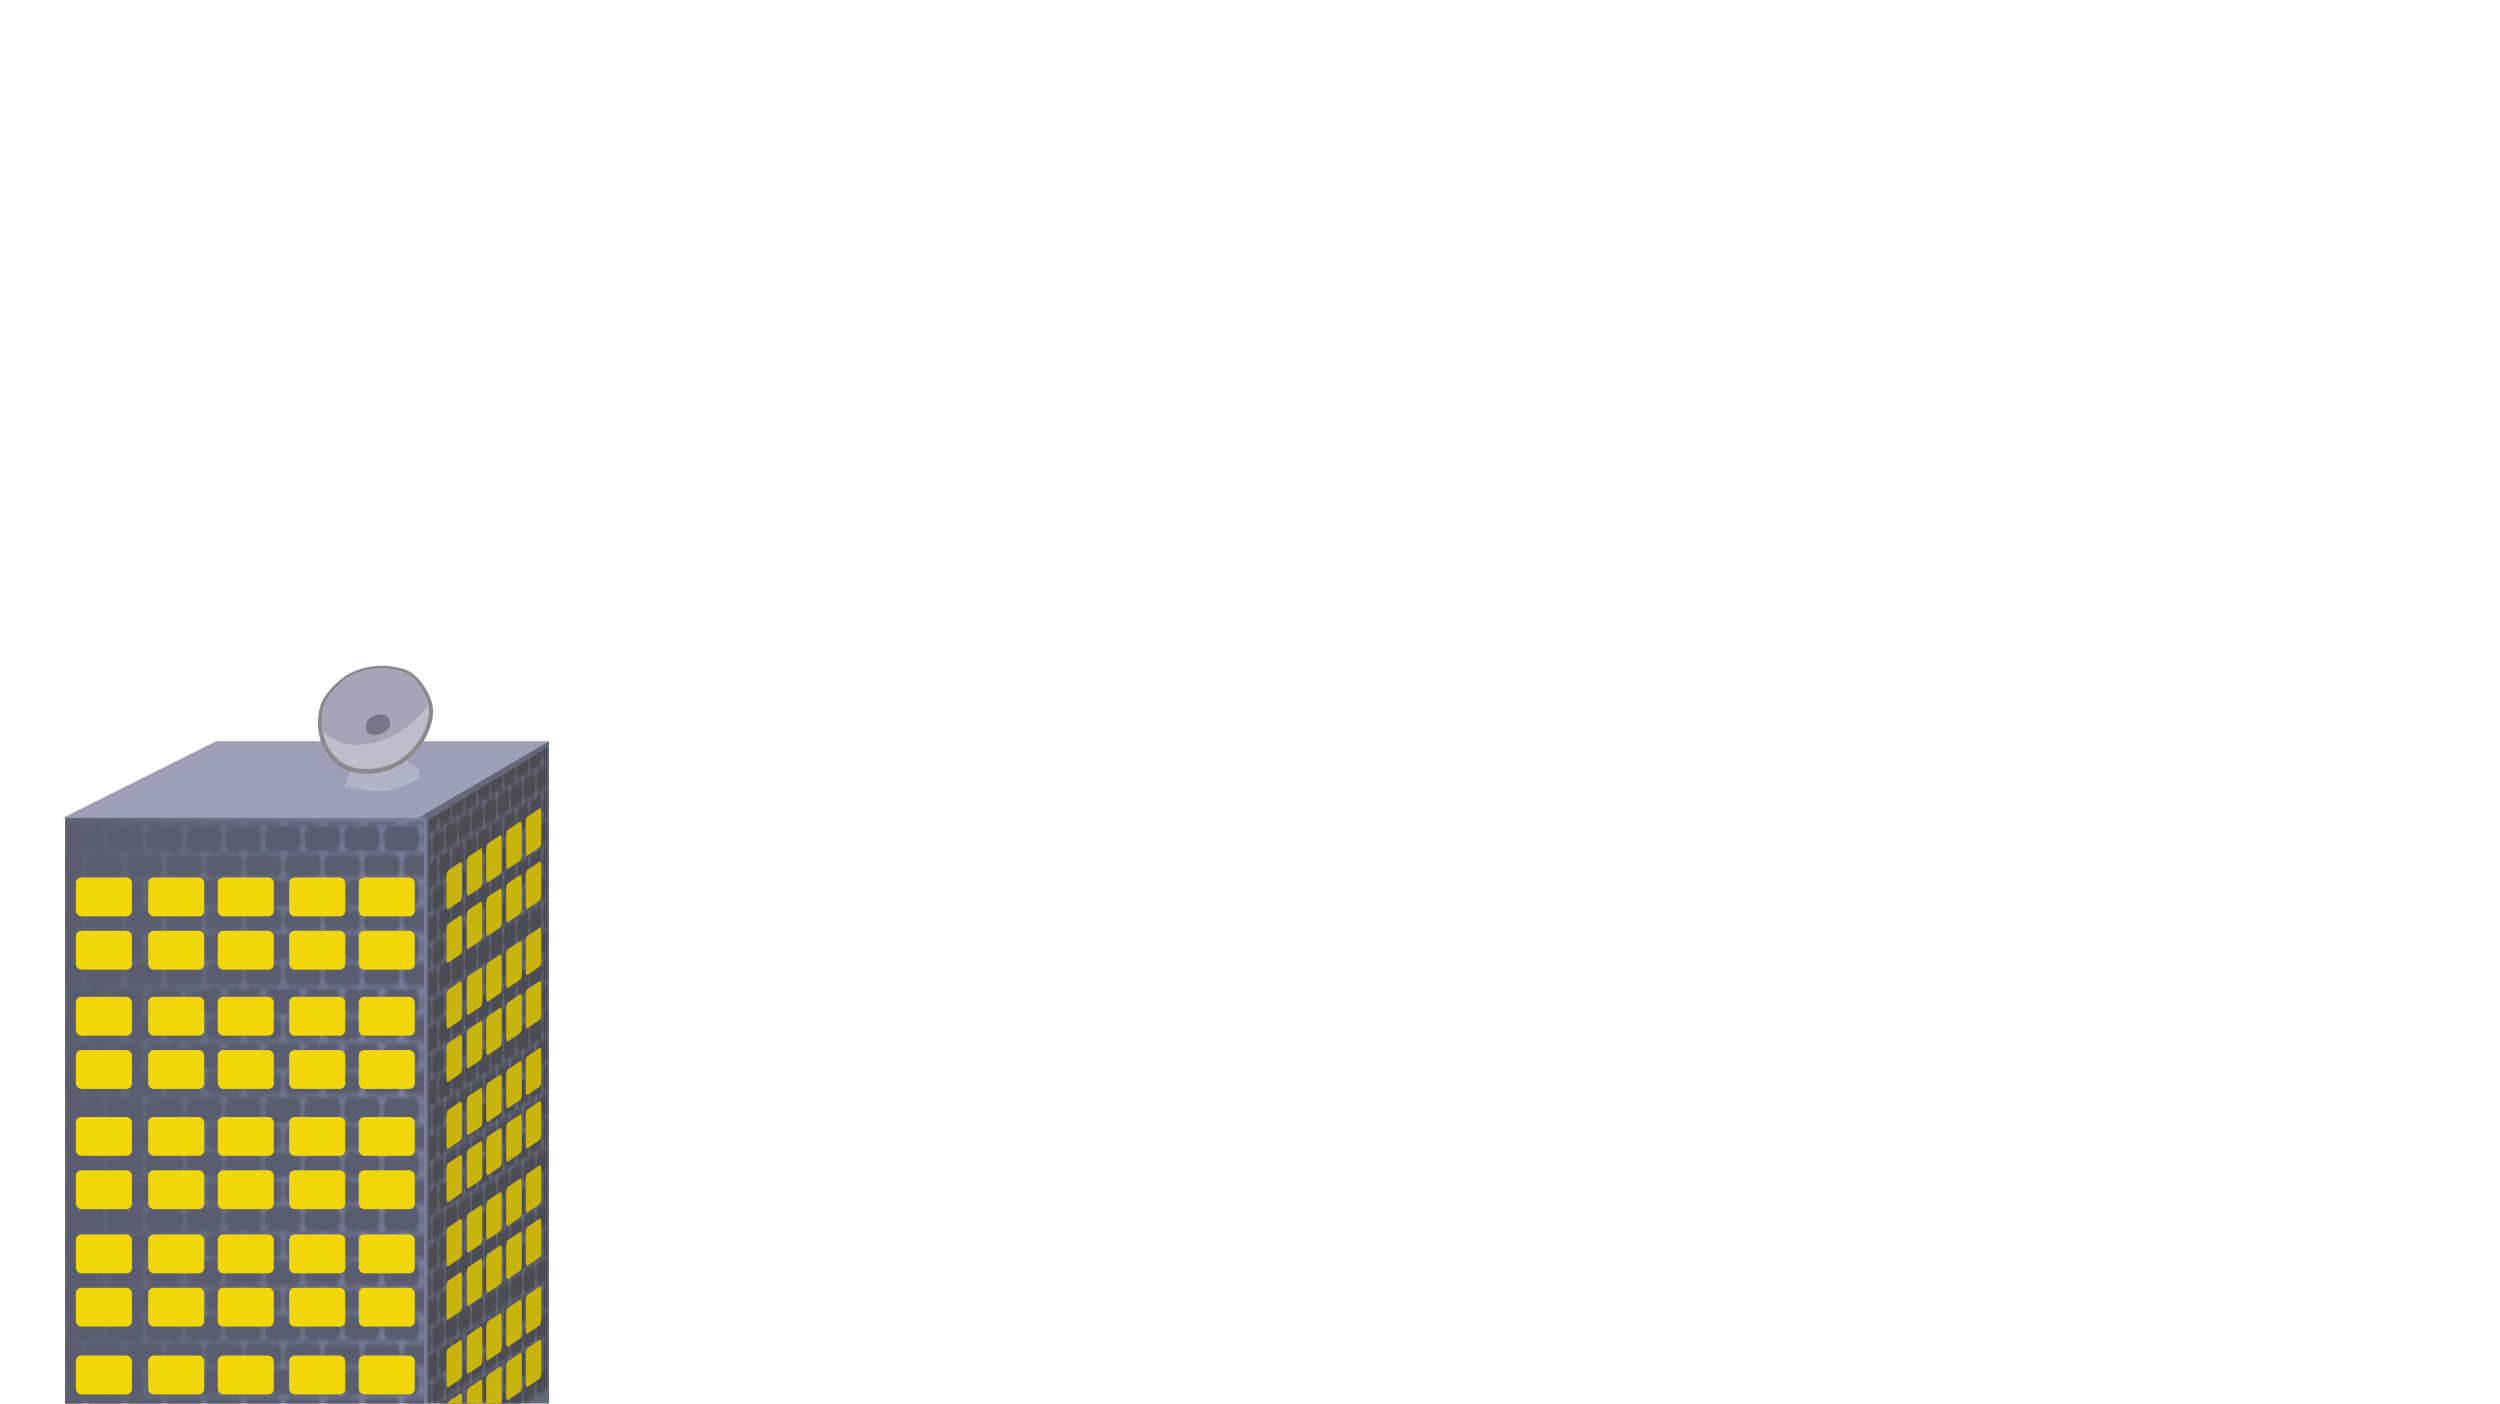 <?xml version="1.0" encoding="UTF-8" standalone="no"?>
<!-- Created with Inkscape (http://www.inkscape.org/) -->

<svg
   width="1140"
   height="640"
   viewBox="0 0 301.625 169.333"
   version="1.1"
   id="svg1"
   inkscape:export-filename="..\bg-city-buildings.png"
   inkscape:export-xdpi="96"
   inkscape:export-ydpi="96"
   inkscape:version="1.3.2 (091e20e, 2023-11-25, custom)"
   sodipodi:docname="bg-city-buildings-svg.svg"
   xmlns:inkscape="http://www.inkscape.org/namespaces/inkscape"
   xmlns:sodipodi="http://sodipodi.sourceforge.net/DTD/sodipodi-0.dtd"
   xmlns:xlink="http://www.w3.org/1999/xlink"
   xmlns="http://www.w3.org/2000/svg"
   xmlns:svg="http://www.w3.org/2000/svg">
  <sodipodi:namedview
     id="namedview1"
     pagecolor="#ffffff"
     bordercolor="#000000"
     borderopacity="0.25"
     inkscape:showpageshadow="2"
     inkscape:pageopacity="0.0"
     inkscape:pagecheckerboard="true"
     inkscape:deskcolor="#d1d1d1"
     inkscape:document-units="mm"
     inkscape:zoom="1.2133417"
     inkscape:cx="389.42039"
     inkscape:cy="393.54124"
     inkscape:window-width="1600"
     inkscape:window-height="877"
     inkscape:window-x="-8"
     inkscape:window-y="-8"
     inkscape:window-maximized="1"
     inkscape:current-layer="layer2" />
  <defs
     id="defs1">
    <pattern
       inkscape:collect="always"
       xlink:href="#pills"
       id="pattern118"
       patternTransform="matrix(0,-0.596,0.298,0,198.641,604.5)"
       x="-5"
       y="0"
       preserveAspectRatio="none" />
    <pattern
       patternUnits="userSpaceOnUse"
       width="11"
       height="16"
       patternTransform="translate(200,604.5) scale(2)"
       style="fill:#5a5d70"
       id="pills"
       inkscape:label="Pills"
       inkscape:collect="always"
       inkscape:isstock="true">
      <path
         id="rect15756"
         style="opacity:1;stroke-width:4.856;stroke-linecap:square;paint-order:stroke markers fill;stop-color:#000000"
         d="M 10.5,0 V 5 C 10.5,6.385 9.385,7.5 8,7.5 6.615,7.5 5.5,6.385 5.5,5 V 0 Z M 8,8.5 c 1.385,0 2.5,1.115 2.5,2.5 v 5 h -5 V 11 C 5.5,9.615 6.615,8.5 8,8.5 Z M 2.5,0.5 C 3.885,0.5 5,1.615 5,3 V 13 C 5,14.385 3.885,15.5 2.5,15.5 1.115,15.5 0,14.385 0,13 V 3 C 0,1.615 1.115,0.5 2.5,0.5 Z" />
    </pattern>
    <linearGradient
       id="linearGradient106">
      <stop
         style="stop-color:#5d6370;stop-opacity:1;"
         offset="0"
         id="stop108" />
      <stop
         style="stop-color:#8a8ca9;stop-opacity:1;"
         offset="1"
         id="stop109" />
    </linearGradient>
    <linearGradient
       id="linearGradient106-1">
      <stop
         style="stop-color:#5d6370;stop-opacity:1;"
         offset="0"
         id="stop106" />
      <stop
         style="stop-color:#7c7e9c;stop-opacity:1;"
         offset="1"
         id="stop107" />
    </linearGradient>
    <inkscape:path-effect
       effect="spiro"
       id="path-effect4"
       is_visible="true"
       lpeversion="1" />
    <inkscape:path-effect
       effect="spiro"
       id="path-effect3"
       is_visible="true"
       lpeversion="1" />
    <inkscape:perspective
       sodipodi:type="inkscape:persp3d"
       inkscape:vp_x="0 : 84.666665 : 1"
       inkscape:vp_y="0 : 1000 : 0"
       inkscape:vp_z="301.62501 : 84.666665 : 1"
       inkscape:persp3d-origin="150.8125 : 56.444443 : 1"
       id="perspective1" />
    <linearGradient
       inkscape:collect="always"
       xlink:href="#linearGradient106-1"
       id="linearGradient107"
       x1="7.85"
       y1="137.379"
       x2="51.463"
       y2="137.379"
       gradientUnits="userSpaceOnUse"
       spreadMethod="pad" />
    <pattern
       inkscape:collect="always"
       xlink:href="#pills-9"
       id="pattern118-4"
       patternTransform="matrix(0,-0.6,0.115,0,200,604.5)"
       x="-5"
       y="0"
       preserveAspectRatio="none" />
    <pattern
       patternUnits="userSpaceOnUse"
       width="11"
       height="16"
       patternTransform="translate(200,604.5) scale(2)"
       style="fill:#4c4c55"
       id="pills-9"
       inkscape:label="Pills"
       inkscape:collect="always"
       inkscape:isstock="true">
      <path
         id="rect15756-0"
         style="opacity:1;stroke-width:4.856;stroke-linecap:square;paint-order:stroke markers fill;stop-color:#000000"
         d="M 10.5,0 V 5 C 10.5,6.385 9.385,7.5 8,7.5 6.615,7.5 5.5,6.385 5.5,5 V 0 Z M 8,8.5 c 1.385,0 2.5,1.115 2.5,2.5 v 5 h -5 V 11 C 5.5,9.615 6.615,8.5 8,8.5 Z M 2.5,0.5 C 3.885,0.5 5,1.615 5,3 V 13 C 5,14.385 3.885,15.5 2.5,15.5 1.115,15.5 0,14.385 0,13 V 3 C 0,1.615 1.115,0.5 2.5,0.5 Z" />
    </pattern>
    <clipPath
       clipPathUnits="userSpaceOnUse"
       id="clipPath121">
      <path
         style="fill:#bcbecb;fill-opacity:1;fill-rule:nonzero;stroke-width:0.265"
         d="m 35.349,75.477 c 1.481,-0.457 3.522,-0.631 5.243,-0.308 1.334,0.25 2.475,0.466 3.701,1.696 1.225,1.23 2.753,3.67 2.621,5.782 -0.199,3.189 -2.341,6.418 -5.011,8.172 -2.43,1.597 -5.864,2.113 -8.635,1.234 -1.819,-0.578 -3.346,-2.207 -4.163,-3.932 -0.937,-1.979 -1.074,-4.45 -0.463,-6.553 0.477,-1.641 1.888,-3.118 3.045,-4.125 1.157,-1.006 2.182,-1.509 3.662,-1.966 z"
         id="path122"
         sodipodi:nodetypes="cazaaaaacc" />
    </clipPath>
    <clipPath
       clipPathUnits="userSpaceOnUse"
       id="clipPath124">
      <path
         style="fill:#bcbecb;fill-opacity:1;fill-rule:nonzero;stroke-width:0.235"
         d="m 35.813,75.888 c 1.373,-0.388 3.266,-0.536 4.861,-0.262 1.237,0.212 2.295,0.395 3.431,1.439 1.136,1.044 2.553,3.114 2.431,4.906 -0.184,2.706 -2.17,5.445 -4.647,6.934 -2.253,1.355 -5.437,1.793 -8.007,1.047 -1.687,-0.49 -3.103,-1.872 -3.86,-3.336 -0.869,-1.679 -0.995,-3.776 -0.429,-5.56 0.442,-1.392 1.751,-2.646 2.824,-3.5 1.073,-0.854 2.023,-1.28 3.396,-1.668 z"
         id="path125"
         sodipodi:nodetypes="cazaaaaacc" />
    </clipPath>
  </defs>
  <g
     inkscape:groupmode="layer"
     id="layer2"
     inkscape:label="Layer 2">
    <path
       style="fill:#646979;fill-opacity:1;stroke-width:0.261"
       d="M 66.24,89.433 V 174.546 H 49.342 V 96.975 Z"
       id="path2" />
    <rect
       style="mix-blend-mode:normal;fill:url(#linearGradient107);fill-opacity:1;fill-rule:nonzero;stroke-width:0.265"
       id="rect1"
       width="43.612"
       height="77.63"
       x="7.85"
       y="98.564" />
    <path
       style="fill:#9c9fb6;fill-opacity:1;stroke-width:0.262"
       d="M 7.555,98.683 26.057,89.432 h 40.188 l -15.772,9.252 z"
       id="path1" />
    <rect
       style="mix-blend-mode:normal;fill:url(#pattern118);fill-opacity:1;fill-rule:nonzero;stroke-width:0.263"
       id="rect113"
       width="43.304"
       height="77.09"
       x="7.85"
       y="99.104" />
    <rect
       style="mix-blend-mode:normal;fill:url(#pattern118-4);fill-opacity:1;fill-rule:nonzero;stroke-width:0.164"
       id="rect113-0"
       width="16.79"
       height="77.613"
       x="60.622"
       y="130.639"
       transform="matrix(0.853,-0.523,0,1,0,0)" />
    <g
       id="g54"
       style="fill:#f1d70a;fill-opacity:1">
      <g
         id="g13"
         style="fill:#f1d70a;fill-opacity:1">
        <rect
           style="fill:#f1d70a;fill-opacity:1;stroke-width:0.265"
           id="rect4"
           width="6.76"
           height="4.688"
           x="9.159"
           y="105.869"
           ry="0.654" />
        <rect
           style="fill:#f1d70a;fill-opacity:1;stroke-width:0.265"
           id="rect5"
           width="6.76"
           height="4.688"
           x="17.881"
           y="105.869"
           ry="0.654" />
        <rect
           style="fill:#f1d70a;fill-opacity:1;stroke-width:0.265"
           id="rect6"
           width="6.76"
           height="4.688"
           x="26.276"
           y="105.869"
           ry="0.654" />
        <rect
           style="fill:#f1d70a;fill-opacity:1;stroke-width:0.265"
           id="rect7"
           width="6.76"
           height="4.688"
           x="34.89"
           y="105.869"
           ry="0.654" />
        <rect
           style="fill:#f1d70a;fill-opacity:1;stroke-width:0.265"
           id="rect8"
           width="6.76"
           height="4.688"
           x="43.285"
           y="105.869"
           ry="0.654" />
        <rect
           style="fill:#f1d70a;fill-opacity:1;stroke-width:0.265"
           id="rect9"
           width="6.76"
           height="4.688"
           x="9.159"
           y="112.302"
           ry="0.654" />
        <rect
           style="fill:#f1d70a;fill-opacity:1;stroke-width:0.265"
           id="rect10"
           width="6.76"
           height="4.688"
           x="17.881"
           y="112.302"
           ry="0.654" />
        <rect
           style="fill:#f1d70a;fill-opacity:1;stroke-width:0.265"
           id="rect11"
           width="6.76"
           height="4.688"
           x="26.276"
           y="112.302"
           ry="0.654" />
        <rect
           style="fill:#f1d70a;fill-opacity:1;stroke-width:0.265"
           id="rect12"
           width="6.76"
           height="4.688"
           x="34.89"
           y="112.302"
           ry="0.654" />
        <rect
           style="fill:#f1d70a;fill-opacity:1;stroke-width:0.265"
           id="rect13"
           width="6.76"
           height="4.688"
           x="43.285"
           y="112.302"
           ry="0.654" />
      </g>
      <g
         id="g23"
         transform="translate(0,14.392)"
         style="fill:#f1d70a;fill-opacity:1">
        <rect
           style="fill:#f1d70a;fill-opacity:1;stroke-width:0.265"
           id="rect14"
           width="6.76"
           height="4.688"
           x="9.159"
           y="105.869"
           ry="0.654" />
        <rect
           style="fill:#f1d70a;fill-opacity:1;stroke-width:0.265"
           id="rect15"
           width="6.76"
           height="4.688"
           x="17.881"
           y="105.869"
           ry="0.654" />
        <rect
           style="fill:#f1d70a;fill-opacity:1;stroke-width:0.265"
           id="rect16"
           width="6.76"
           height="4.688"
           x="26.276"
           y="105.869"
           ry="0.654" />
        <rect
           style="fill:#f1d70a;fill-opacity:1;stroke-width:0.265"
           id="rect17"
           width="6.76"
           height="4.688"
           x="34.89"
           y="105.869"
           ry="0.654" />
        <rect
           style="fill:#f1d70a;fill-opacity:1;stroke-width:0.265"
           id="rect18"
           width="6.76"
           height="4.688"
           x="43.285"
           y="105.869"
           ry="0.654" />
        <rect
           style="fill:#f1d70a;fill-opacity:1;stroke-width:0.265"
           id="rect19"
           width="6.76"
           height="4.688"
           x="9.159"
           y="112.302"
           ry="0.654" />
        <rect
           style="fill:#f1d70a;fill-opacity:1;stroke-width:0.265"
           id="rect20"
           width="6.76"
           height="4.688"
           x="17.881"
           y="112.302"
           ry="0.654" />
        <rect
           style="fill:#f1d70a;fill-opacity:1;stroke-width:0.265"
           id="rect21"
           width="6.76"
           height="4.688"
           x="26.276"
           y="112.302"
           ry="0.654" />
        <rect
           style="fill:#f1d70a;fill-opacity:1;stroke-width:0.265"
           id="rect22"
           width="6.76"
           height="4.688"
           x="34.89"
           y="112.302"
           ry="0.654" />
        <rect
           style="fill:#f1d70a;fill-opacity:1;stroke-width:0.265"
           id="rect23"
           width="6.76"
           height="4.688"
           x="43.285"
           y="112.302"
           ry="0.654" />
      </g>
      <g
         id="g33"
         transform="translate(0,28.893)"
         style="fill:#f1d70a;fill-opacity:1">
        <rect
           style="fill:#f1d70a;fill-opacity:1;stroke-width:0.265"
           id="rect24"
           width="6.76"
           height="4.688"
           x="9.159"
           y="105.869"
           ry="0.654" />
        <rect
           style="fill:#f1d70a;fill-opacity:1;stroke-width:0.265"
           id="rect25"
           width="6.76"
           height="4.688"
           x="17.881"
           y="105.869"
           ry="0.654" />
        <rect
           style="fill:#f1d70a;fill-opacity:1;stroke-width:0.265"
           id="rect26"
           width="6.76"
           height="4.688"
           x="26.276"
           y="105.869"
           ry="0.654" />
        <rect
           style="fill:#f1d70a;fill-opacity:1;stroke-width:0.265"
           id="rect27"
           width="6.76"
           height="4.688"
           x="34.89"
           y="105.869"
           ry="0.654" />
        <rect
           style="fill:#f1d70a;fill-opacity:1;stroke-width:0.265"
           id="rect28"
           width="6.76"
           height="4.688"
           x="43.285"
           y="105.869"
           ry="0.654" />
        <rect
           style="fill:#f1d70a;fill-opacity:1;stroke-width:0.265"
           id="rect29"
           width="6.76"
           height="4.688"
           x="9.159"
           y="112.302"
           ry="0.654" />
        <rect
           style="fill:#f1d70a;fill-opacity:1;stroke-width:0.265"
           id="rect30"
           width="6.76"
           height="4.688"
           x="17.881"
           y="112.302"
           ry="0.654" />
        <rect
           style="fill:#f1d70a;fill-opacity:1;stroke-width:0.265"
           id="rect31"
           width="6.76"
           height="4.688"
           x="26.276"
           y="112.302"
           ry="0.654" />
        <rect
           style="fill:#f1d70a;fill-opacity:1;stroke-width:0.265"
           id="rect32"
           width="6.76"
           height="4.688"
           x="34.89"
           y="112.302"
           ry="0.654" />
        <rect
           style="fill:#f1d70a;fill-opacity:1;stroke-width:0.265"
           id="rect33"
           width="6.76"
           height="4.688"
           x="43.285"
           y="112.302"
           ry="0.654" />
      </g>
      <g
         id="g43"
         transform="translate(0,43.067)"
         style="fill:#f1d70a;fill-opacity:1">
        <rect
           style="fill:#f1d70a;fill-opacity:1;stroke-width:0.265"
           id="rect34"
           width="6.76"
           height="4.688"
           x="9.159"
           y="105.869"
           ry="0.654" />
        <rect
           style="fill:#f1d70a;fill-opacity:1;stroke-width:0.265"
           id="rect35"
           width="6.76"
           height="4.688"
           x="17.881"
           y="105.869"
           ry="0.654" />
        <rect
           style="fill:#f1d70a;fill-opacity:1;stroke-width:0.265"
           id="rect36"
           width="6.76"
           height="4.688"
           x="26.276"
           y="105.869"
           ry="0.654" />
        <rect
           style="fill:#f1d70a;fill-opacity:1;stroke-width:0.265"
           id="rect37"
           width="6.76"
           height="4.688"
           x="34.89"
           y="105.869"
           ry="0.654" />
        <rect
           style="fill:#f1d70a;fill-opacity:1;stroke-width:0.265"
           id="rect38"
           width="6.76"
           height="4.688"
           x="43.285"
           y="105.869"
           ry="0.654" />
        <rect
           style="fill:#f1d70a;fill-opacity:1;stroke-width:0.265"
           id="rect39"
           width="6.76"
           height="4.688"
           x="9.159"
           y="112.302"
           ry="0.654" />
        <rect
           style="fill:#f1d70a;fill-opacity:1;stroke-width:0.265"
           id="rect40"
           width="6.76"
           height="4.688"
           x="17.881"
           y="112.302"
           ry="0.654" />
        <rect
           style="fill:#f1d70a;fill-opacity:1;stroke-width:0.265"
           id="rect41"
           width="6.76"
           height="4.688"
           x="26.276"
           y="112.302"
           ry="0.654" />
        <rect
           style="fill:#f1d70a;fill-opacity:1;stroke-width:0.265"
           id="rect42"
           width="6.76"
           height="4.688"
           x="34.89"
           y="112.302"
           ry="0.654" />
        <rect
           style="fill:#f1d70a;fill-opacity:1;stroke-width:0.265"
           id="rect43"
           width="6.76"
           height="4.688"
           x="43.285"
           y="112.302"
           ry="0.654" />
      </g>
      <g
         id="g53"
         transform="translate(0,57.677)"
         style="fill:#f1d70a;fill-opacity:1">
        <rect
           style="fill:#f1d70a;fill-opacity:1;stroke-width:0.265"
           id="rect44"
           width="6.76"
           height="4.688"
           x="9.159"
           y="105.869"
           ry="0.654" />
        <rect
           style="fill:#f1d70a;fill-opacity:1;stroke-width:0.265"
           id="rect45"
           width="6.76"
           height="4.688"
           x="17.881"
           y="105.869"
           ry="0.654" />
        <rect
           style="fill:#f1d70a;fill-opacity:1;stroke-width:0.265"
           id="rect46"
           width="6.76"
           height="4.688"
           x="26.276"
           y="105.869"
           ry="0.654" />
        <rect
           style="fill:#f1d70a;fill-opacity:1;stroke-width:0.265"
           id="rect47"
           width="6.76"
           height="4.688"
           x="34.89"
           y="105.869"
           ry="0.654" />
        <rect
           style="fill:#f1d70a;fill-opacity:1;stroke-width:0.265"
           id="rect48"
           width="6.76"
           height="4.688"
           x="43.285"
           y="105.869"
           ry="0.654" />
        <rect
           style="fill:#f1d70a;fill-opacity:1;stroke-width:0.265"
           id="rect49"
           width="6.76"
           height="4.688"
           x="9.159"
           y="112.302"
           ry="0.654" />
        <rect
           style="fill:#f1d70a;fill-opacity:1;stroke-width:0.265"
           id="rect50"
           width="6.76"
           height="4.688"
           x="17.881"
           y="112.302"
           ry="0.654" />
        <rect
           style="fill:#f1d70a;fill-opacity:1;stroke-width:0.265"
           id="rect51"
           width="6.76"
           height="4.688"
           x="26.276"
           y="112.302"
           ry="0.654" />
        <rect
           style="fill:#f1d70a;fill-opacity:1;stroke-width:0.265"
           id="rect52"
           width="6.76"
           height="4.688"
           x="34.89"
           y="112.302"
           ry="0.654" />
        <rect
           style="fill:#f1d70a;fill-opacity:1;stroke-width:0.265"
           id="rect53"
           width="6.76"
           height="4.688"
           x="43.285"
           y="112.302"
           ry="0.654" />
      </g>
    </g>
    <g
       id="g104"
       style="fill:#c9b40e;fill-opacity:1"
       transform="matrix(0.28,-0.19,0,1,51.297,1.033)">
      <g
         id="g63"
         style="fill:#c9b40e;fill-opacity:1">
        <rect
           style="fill:#c9b40e;fill-opacity:1;stroke-width:0.265"
           id="rect54"
           width="6.76"
           height="4.688"
           x="9.159"
           y="105.869"
           ry="0.654" />
        <rect
           style="fill:#c9b40e;fill-opacity:1;stroke-width:0.265"
           id="rect55"
           width="6.76"
           height="4.688"
           x="17.881"
           y="105.869"
           ry="0.654" />
        <rect
           style="fill:#c9b40e;fill-opacity:1;stroke-width:0.265"
           id="rect56"
           width="6.76"
           height="4.688"
           x="26.276"
           y="105.869"
           ry="0.654" />
        <rect
           style="fill:#c9b40e;fill-opacity:1;stroke-width:0.265"
           id="rect57"
           width="6.76"
           height="4.688"
           x="34.89"
           y="105.869"
           ry="0.654" />
        <rect
           style="fill:#c9b40e;fill-opacity:1;stroke-width:0.265"
           id="rect58"
           width="6.76"
           height="4.688"
           x="43.285"
           y="105.869"
           ry="0.654" />
        <rect
           style="fill:#c9b40e;fill-opacity:1;stroke-width:0.265"
           id="rect59"
           width="6.76"
           height="4.688"
           x="9.159"
           y="112.302"
           ry="0.654" />
        <rect
           style="fill:#c9b40e;fill-opacity:1;stroke-width:0.265"
           id="rect60"
           width="6.76"
           height="4.688"
           x="17.881"
           y="112.302"
           ry="0.654" />
        <rect
           style="fill:#c9b40e;fill-opacity:1;stroke-width:0.265"
           id="rect61"
           width="6.76"
           height="4.688"
           x="26.276"
           y="112.302"
           ry="0.654" />
        <rect
           style="fill:#c9b40e;fill-opacity:1;stroke-width:0.265"
           id="rect62"
           width="6.76"
           height="4.688"
           x="34.89"
           y="112.302"
           ry="0.654" />
        <rect
           style="fill:#c9b40e;fill-opacity:1;stroke-width:0.265"
           id="rect63"
           width="6.76"
           height="4.688"
           x="43.285"
           y="112.302"
           ry="0.654" />
      </g>
      <g
         id="g73"
         transform="translate(0,14.392)"
         style="fill:#c9b40e;fill-opacity:1">
        <rect
           style="fill:#c9b40e;fill-opacity:1;stroke-width:0.265"
           id="rect64"
           width="6.76"
           height="4.688"
           x="9.159"
           y="105.869"
           ry="0.654" />
        <rect
           style="fill:#c9b40e;fill-opacity:1;stroke-width:0.265"
           id="rect65"
           width="6.76"
           height="4.688"
           x="17.881"
           y="105.869"
           ry="0.654" />
        <rect
           style="fill:#c9b40e;fill-opacity:1;stroke-width:0.265"
           id="rect66"
           width="6.76"
           height="4.688"
           x="26.276"
           y="105.869"
           ry="0.654" />
        <rect
           style="fill:#c9b40e;fill-opacity:1;stroke-width:0.265"
           id="rect67"
           width="6.76"
           height="4.688"
           x="34.89"
           y="105.869"
           ry="0.654" />
        <rect
           style="fill:#c9b40e;fill-opacity:1;stroke-width:0.265"
           id="rect68"
           width="6.76"
           height="4.688"
           x="43.285"
           y="105.869"
           ry="0.654" />
        <rect
           style="fill:#c9b40e;fill-opacity:1;stroke-width:0.265"
           id="rect69"
           width="6.76"
           height="4.688"
           x="9.159"
           y="112.302"
           ry="0.654" />
        <rect
           style="fill:#c9b40e;fill-opacity:1;stroke-width:0.265"
           id="rect70"
           width="6.76"
           height="4.688"
           x="17.881"
           y="112.302"
           ry="0.654" />
        <rect
           style="fill:#c9b40e;fill-opacity:1;stroke-width:0.265"
           id="rect71"
           width="6.76"
           height="4.688"
           x="26.276"
           y="112.302"
           ry="0.654" />
        <rect
           style="fill:#c9b40e;fill-opacity:1;stroke-width:0.265"
           id="rect72"
           width="6.76"
           height="4.688"
           x="34.89"
           y="112.302"
           ry="0.654" />
        <rect
           style="fill:#c9b40e;fill-opacity:1;stroke-width:0.265"
           id="rect73"
           width="6.76"
           height="4.688"
           x="43.285"
           y="112.302"
           ry="0.654" />
      </g>
      <g
         id="g83"
         transform="translate(0,28.893)"
         style="fill:#c9b40e;fill-opacity:1">
        <rect
           style="fill:#c9b40e;fill-opacity:1;stroke-width:0.265"
           id="rect74"
           width="6.76"
           height="4.688"
           x="9.159"
           y="105.869"
           ry="0.654" />
        <rect
           style="fill:#c9b40e;fill-opacity:1;stroke-width:0.265"
           id="rect75"
           width="6.76"
           height="4.688"
           x="17.881"
           y="105.869"
           ry="0.654" />
        <rect
           style="fill:#c9b40e;fill-opacity:1;stroke-width:0.265"
           id="rect76"
           width="6.76"
           height="4.688"
           x="26.276"
           y="105.869"
           ry="0.654" />
        <rect
           style="fill:#c9b40e;fill-opacity:1;stroke-width:0.265"
           id="rect77"
           width="6.76"
           height="4.688"
           x="34.89"
           y="105.869"
           ry="0.654" />
        <rect
           style="fill:#c9b40e;fill-opacity:1;stroke-width:0.265"
           id="rect78"
           width="6.76"
           height="4.688"
           x="43.285"
           y="105.869"
           ry="0.654" />
        <rect
           style="fill:#c9b40e;fill-opacity:1;stroke-width:0.265"
           id="rect79"
           width="6.76"
           height="4.688"
           x="9.159"
           y="112.302"
           ry="0.654" />
        <rect
           style="fill:#c9b40e;fill-opacity:1;stroke-width:0.265"
           id="rect80"
           width="6.76"
           height="4.688"
           x="17.881"
           y="112.302"
           ry="0.654" />
        <rect
           style="fill:#c9b40e;fill-opacity:1;stroke-width:0.265"
           id="rect81"
           width="6.76"
           height="4.688"
           x="26.276"
           y="112.302"
           ry="0.654" />
        <rect
           style="fill:#c9b40e;fill-opacity:1;stroke-width:0.265"
           id="rect82"
           width="6.76"
           height="4.688"
           x="34.89"
           y="112.302"
           ry="0.654" />
        <rect
           style="fill:#c9b40e;fill-opacity:1;stroke-width:0.265"
           id="rect83"
           width="6.76"
           height="4.688"
           x="43.285"
           y="112.302"
           ry="0.654" />
      </g>
      <g
         id="g93"
         transform="translate(0,43.067)"
         style="fill:#c9b40e;fill-opacity:1">
        <rect
           style="fill:#c9b40e;fill-opacity:1;stroke-width:0.265"
           id="rect84"
           width="6.76"
           height="4.688"
           x="9.159"
           y="105.869"
           ry="0.654" />
        <rect
           style="fill:#c9b40e;fill-opacity:1;stroke-width:0.265"
           id="rect85"
           width="6.76"
           height="4.688"
           x="17.881"
           y="105.869"
           ry="0.654" />
        <rect
           style="fill:#c9b40e;fill-opacity:1;stroke-width:0.265"
           id="rect86"
           width="6.76"
           height="4.688"
           x="26.276"
           y="105.869"
           ry="0.654" />
        <rect
           style="fill:#c9b40e;fill-opacity:1;stroke-width:0.265"
           id="rect87"
           width="6.76"
           height="4.688"
           x="34.89"
           y="105.869"
           ry="0.654" />
        <rect
           style="fill:#c9b40e;fill-opacity:1;stroke-width:0.265"
           id="rect88"
           width="6.76"
           height="4.688"
           x="43.285"
           y="105.869"
           ry="0.654" />
        <rect
           style="fill:#c9b40e;fill-opacity:1;stroke-width:0.265"
           id="rect89"
           width="6.76"
           height="4.688"
           x="9.159"
           y="112.302"
           ry="0.654" />
        <rect
           style="fill:#c9b40e;fill-opacity:1;stroke-width:0.265"
           id="rect90"
           width="6.76"
           height="4.688"
           x="17.881"
           y="112.302"
           ry="0.654" />
        <rect
           style="fill:#c9b40e;fill-opacity:1;stroke-width:0.265"
           id="rect91"
           width="6.76"
           height="4.688"
           x="26.276"
           y="112.302"
           ry="0.654" />
        <rect
           style="fill:#c9b40e;fill-opacity:1;stroke-width:0.265"
           id="rect92"
           width="6.76"
           height="4.688"
           x="34.89"
           y="112.302"
           ry="0.654" />
        <rect
           style="fill:#c9b40e;fill-opacity:1;stroke-width:0.265"
           id="rect93"
           width="6.76"
           height="4.688"
           x="43.285"
           y="112.302"
           ry="0.654" />
      </g>
      <g
         id="g103"
         transform="translate(0,57.677)"
         style="fill:#c9b40e;fill-opacity:1">
        <rect
           style="fill:#c9b40e;fill-opacity:1;stroke-width:0.265"
           id="rect94"
           width="6.76"
           height="4.688"
           x="9.159"
           y="105.869"
           ry="0.654" />
        <rect
           style="fill:#c9b40e;fill-opacity:1;stroke-width:0.265"
           id="rect95"
           width="6.76"
           height="4.688"
           x="17.881"
           y="105.869"
           ry="0.654" />
        <rect
           style="fill:#c9b40e;fill-opacity:1;stroke-width:0.265"
           id="rect96"
           width="6.76"
           height="4.688"
           x="26.276"
           y="105.869"
           ry="0.654" />
        <rect
           style="fill:#c9b40e;fill-opacity:1;stroke-width:0.265"
           id="rect97"
           width="6.76"
           height="4.688"
           x="34.89"
           y="105.869"
           ry="0.654" />
        <rect
           style="fill:#c9b40e;fill-opacity:1;stroke-width:0.265"
           id="rect98"
           width="6.76"
           height="4.688"
           x="43.285"
           y="105.869"
           ry="0.654" />
        <rect
           style="fill:#c9b40e;fill-opacity:1;stroke-width:0.265"
           id="rect99"
           width="6.76"
           height="4.688"
           x="9.159"
           y="112.302"
           ry="0.654" />
        <rect
           style="fill:#c9b40e;fill-opacity:1;stroke-width:0.265"
           id="rect100"
           width="6.76"
           height="4.688"
           x="17.881"
           y="112.302"
           ry="0.654" />
        <rect
           style="fill:#c9b40e;fill-opacity:1;stroke-width:0.265"
           id="rect101"
           width="6.76"
           height="4.688"
           x="26.276"
           y="112.302"
           ry="0.654" />
        <rect
           style="fill:#c9b40e;fill-opacity:1;stroke-width:0.265"
           id="rect102"
           width="6.76"
           height="4.688"
           x="34.89"
           y="112.302"
           ry="0.654" />
        <rect
           style="fill:#c9b40e;fill-opacity:1;stroke-width:0.265"
           id="rect103"
           width="6.76"
           height="4.688"
           x="43.285"
           y="112.302"
           ry="0.654" />
      </g>
    </g>
    <path
       style="fill:#b1b4c7;fill-opacity:1;fill-rule:nonzero;stroke-width:0.184"
       d="m 42.673,91.835 -1.085,3.066 c 0,0 3.261,0.74 4.927,0.536 1.479,-0.182 4.097,-1.473 4.097,-1.473 0,0 0.129,-0.636 0,-0.91 -0.232,-0.493 -1.259,-1.044 -1.259,-1.044 l -1.125,-2.062 -2.41,1.58 z"
       id="path126"
       sodipodi:nodetypes="ccscscccc" />
    <path
       style="fill:#898a8d;fill-opacity:1;fill-rule:nonzero;stroke-width:0.197"
       d="m 43.633,80.679 c 1.103,-0.341 2.625,-0.47 3.907,-0.23 0.994,0.187 1.845,0.347 2.758,1.264 0.913,0.917 2.052,2.735 1.954,4.309 -0.148,2.377 -1.744,4.783 -3.735,6.09 -1.811,1.19 -4.37,1.575 -6.435,0.919 -1.356,-0.431 -2.494,-1.645 -3.103,-2.93 -0.698,-1.475 -0.8,-3.317 -0.345,-4.884 0.355,-1.223 1.407,-2.324 2.27,-3.074 0.862,-0.75 1.626,-1.124 2.729,-1.465 z"
       id="path118"
       sodipodi:nodetypes="cazaaaaacc" />
    <path
       style="fill:#bcbecb;fill-opacity:1;fill-rule:nonzero;stroke-width:0.184"
       d="m 43.73,80.976 c 1.029,-0.318 2.447,-0.439 3.642,-0.214 0.926,0.174 1.72,0.323 2.571,1.178 0.851,0.855 1.912,2.55 1.821,4.017 -0.138,2.216 -1.626,4.458 -3.481,5.677 -1.688,1.109 -4.073,1.468 -5.999,0.857 -1.264,-0.401 -2.325,-1.533 -2.892,-2.731 -0.651,-1.375 -0.746,-3.092 -0.321,-4.552 0.331,-1.14 1.312,-2.166 2.116,-2.865 0.804,-0.699 1.515,-1.048 2.544,-1.366 z"
       id="path119"
       sodipodi:nodetypes="cazaaaaacc" />
    <path
       style="fill:#a4a6b8;fill-opacity:1;fill-rule:nonzero;stroke-width:0.265"
       d="m 26.56,80.103 c 0,0 1.966,7.941 10.369,6.438 8.404,-1.503 11.757,-9.02 11.757,-9.02 l -2.814,-5.744 -13.877,0.925 -5.551,7.748 z"
       id="path120"
       clip-path="url(#clipPath124)"
       transform="matrix(0.749,0,0,0.819,16.9,18.839)" />
    <path
       style="fill:#4f4f5f;fill-opacity:0.542;fill-rule:nonzero;stroke-width:0.257"
       d="m 45.401,88.687 c 0.682,-0.106 1.497,-0.525 1.664,-1.228 0.101,-0.427 -0.215,-1.01 -0.554,-1.178 -0.339,-0.168 -1.043,-0.077 -1.426,0.084 -0.384,0.16 -0.625,0.362 -0.807,0.71 -0.182,0.348 -0.194,0.919 0.058,1.253 0.225,0.298 0.695,0.418 1.066,0.36 z"
       id="path123"
       sodipodi:nodetypes="aaszcaa" />
  </g>
</svg>
